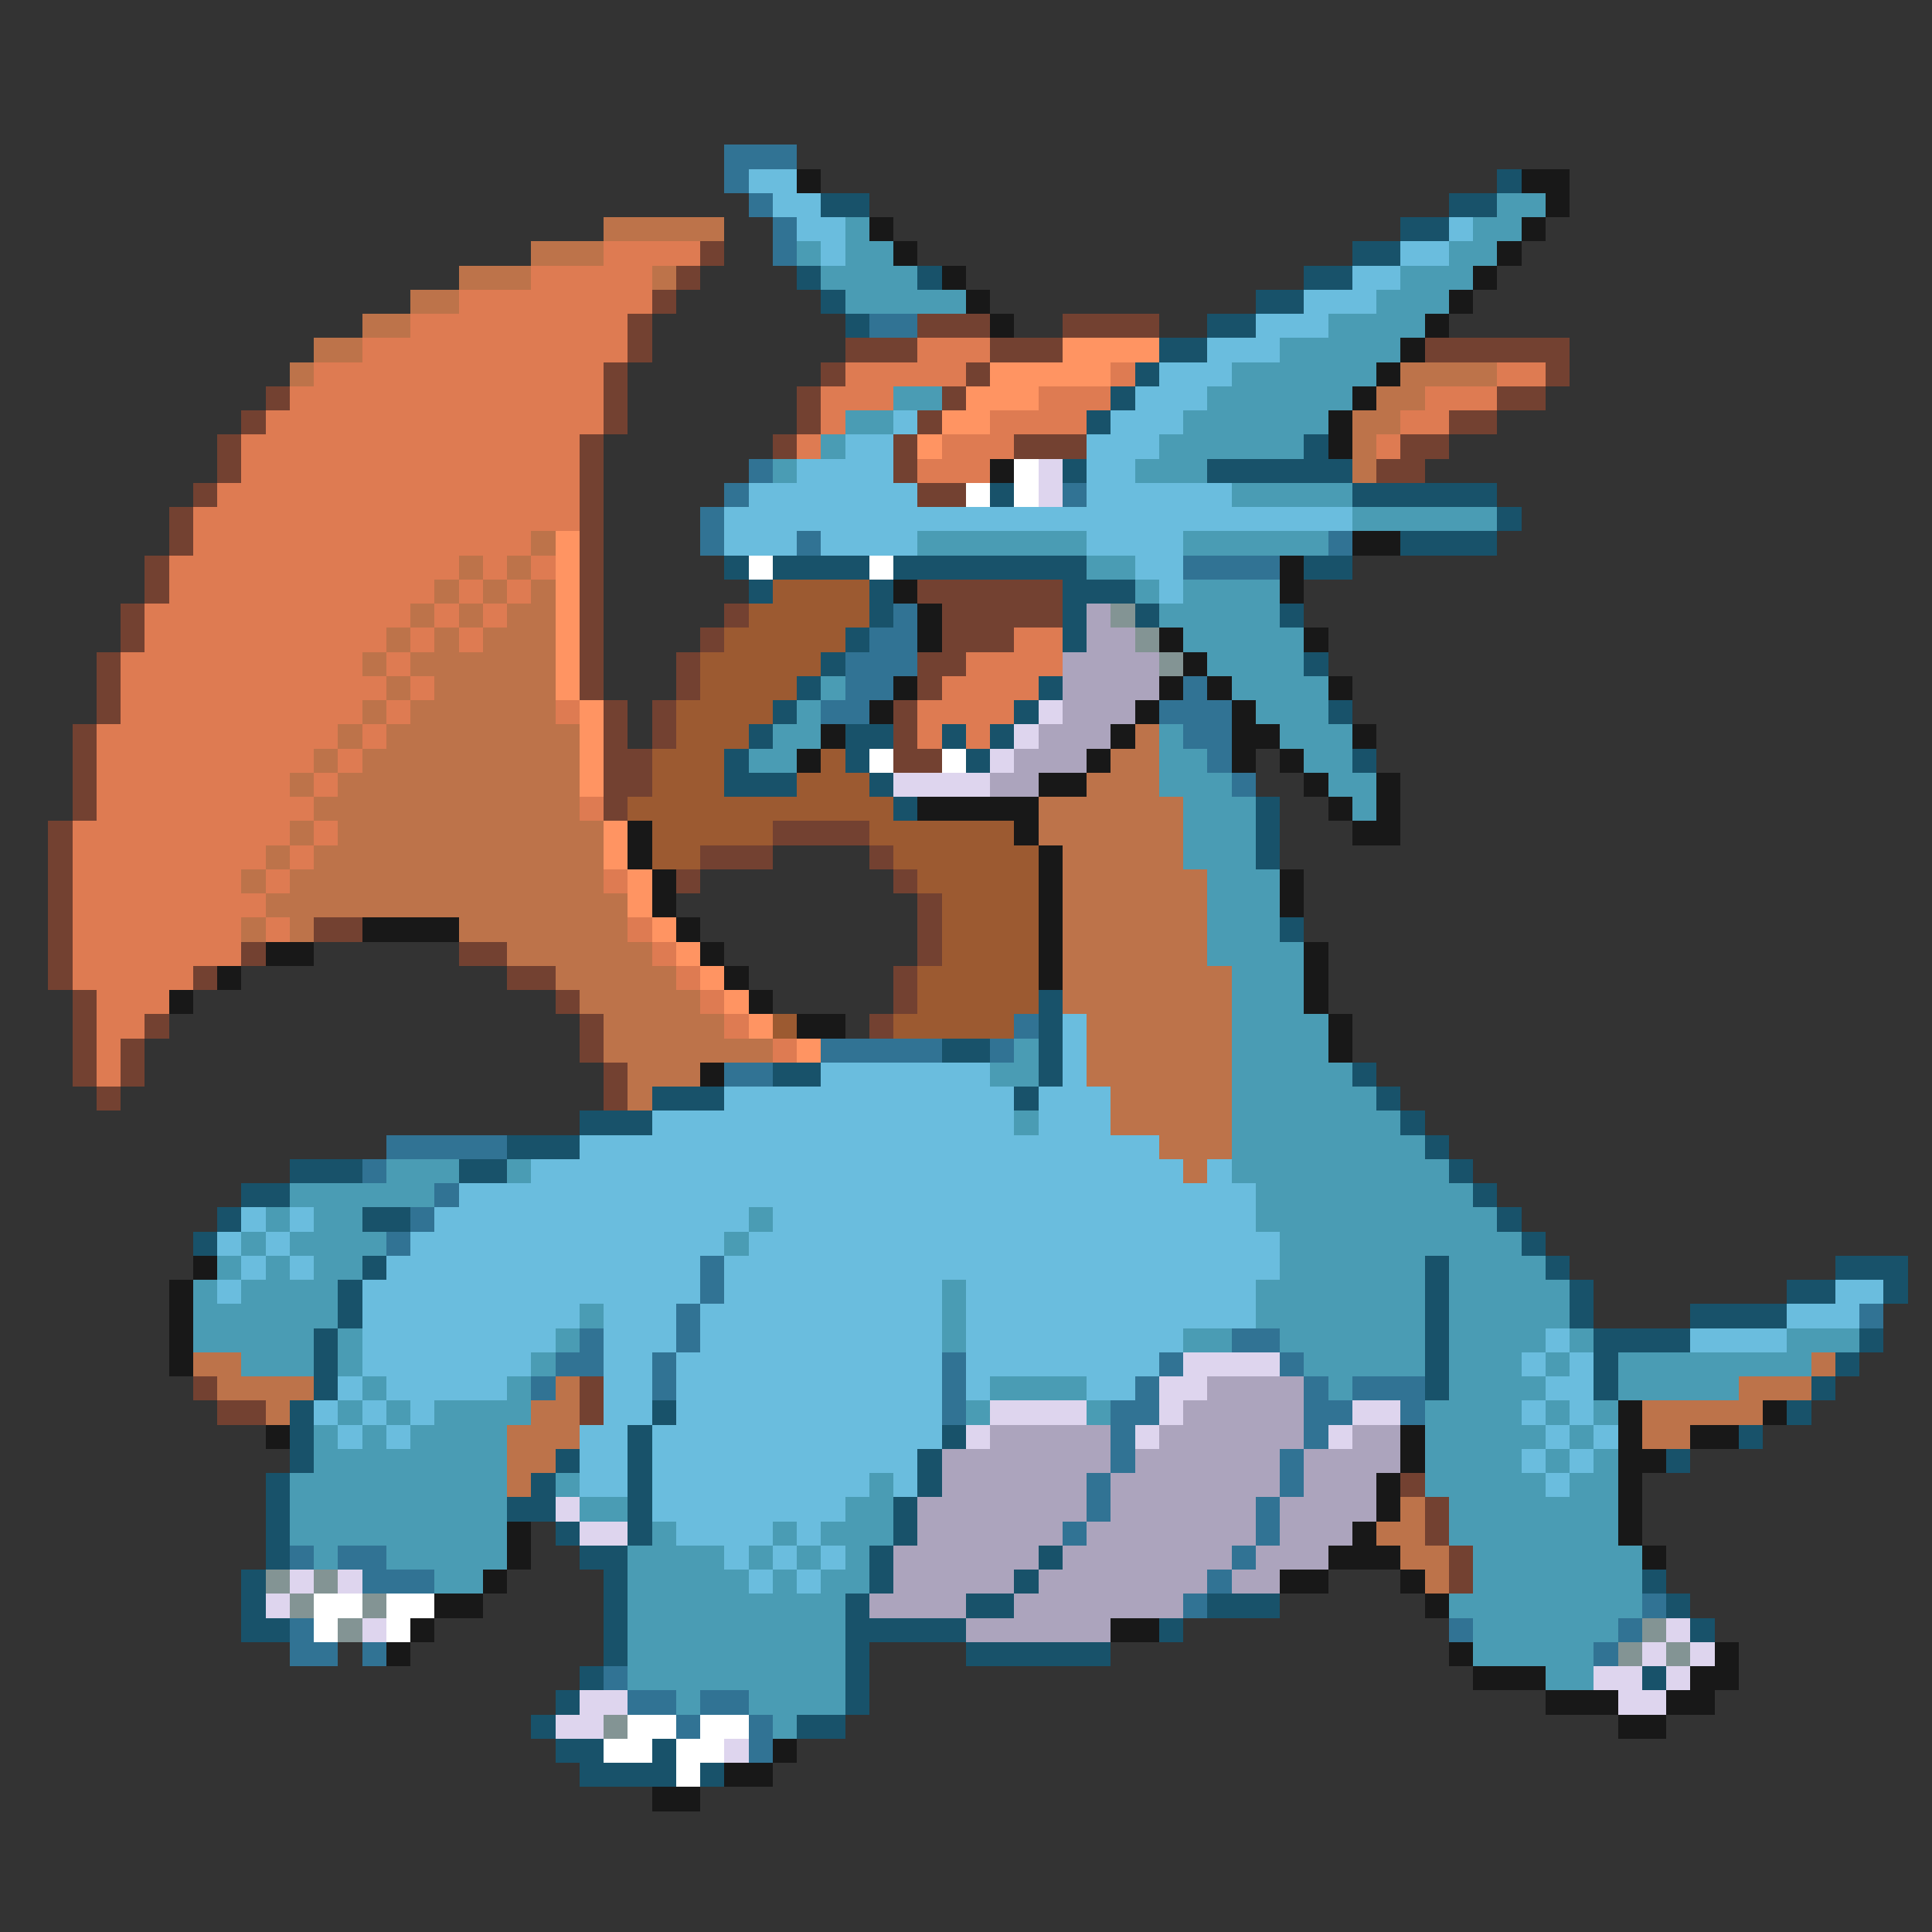 <svg xmlns="http://www.w3.org/2000/svg" viewBox="0 -0.5 80 80" shape-rendering="crispEdges">
<rect x="0" y="-0.5" width="80" height="80" fill="#333333" stroke="none"/>
<path stroke="#317394" d="M30 6h3M30 7h1M31 8h1M32 9h1M32 10h1M36 13h2M31 19h1M30 20h1M44 20h1M29 21h1M29 22h1M33 22h1M55 22h1M49 23h4M37 25h1M36 26h2M35 27h3M35 28h2M49 28h1M34 29h2M48 29h3M49 30h2M50 31h1M51 32h1M42 42h1M34 43h5M41 43h1M30 44h2M16 47h5M15 48h1M18 49h1M17 50h1M16 51h1M29 52h1M29 53h1M28 54h1M77 54h1M24 55h1M28 55h1M51 55h2M23 56h2M27 56h1M39 56h1M48 56h1M53 56h1M22 57h1M27 57h1M39 57h1M47 57h1M54 57h1M56 57h3M39 58h1M46 58h2M54 58h2M58 58h1M46 59h1M54 59h1M46 60h1M53 60h1M45 61h1M53 61h1M45 62h1M52 62h1M44 63h1M52 63h1M12 64h1M14 64h2M51 64h1M15 65h3M50 65h1M49 66h1M68 66h1M12 67h1M60 67h1M67 67h1M12 68h2M15 68h1M66 68h1M25 69h1M26 70h2M29 70h2M28 71h1M31 71h1M31 72h1" />
<path stroke="#6abdde" d="M31 7h2M32 8h2M33 9h2M60 9h1M34 10h1M58 10h2M56 11h2M54 12h3M52 13h3M50 14h3M48 15h3M47 16h3M37 17h1M46 17h3M35 18h2M45 18h3M33 19h4M45 19h2M31 20h7M45 20h6M30 21h26M30 22h3M34 22h4M45 22h4M47 23h2M48 24h1M44 42h1M44 43h1M34 44h7M44 44h1M30 45h12M43 45h3M27 46h15M43 46h3M24 47h24M22 48h27M50 48h1M19 49h33M10 50h1M12 50h1M18 50h13M32 50h20M9 51h1M11 51h1M17 51h13M31 51h22M10 52h1M12 52h1M16 52h13M30 52h23M9 53h1M15 53h14M30 53h9M40 53h12M76 53h2M15 54h9M25 54h3M29 54h10M40 54h12M74 54h3M15 55h8M25 55h3M29 55h10M40 55h9M64 55h1M70 55h4M15 56h7M25 56h2M28 56h11M40 56h8M63 56h1M65 56h1M14 57h1M16 57h5M25 57h2M28 57h11M40 57h1M45 57h2M64 57h2M13 58h1M15 58h1M17 58h1M25 58h2M28 58h11M63 58h1M65 58h1M14 59h1M16 59h1M24 59h2M27 59h12M64 59h1M66 59h1M24 60h2M27 60h11M63 60h1M65 60h1M24 61h2M27 61h9M37 61h1M64 61h1M27 62h8M28 63h4M33 63h1M30 64h1M32 64h1M34 64h1M31 65h1M33 65h1" />
<path stroke="#181818" d="M33 7h1M63 7h2M64 8h1M36 9h1M63 9h1M37 10h1M62 10h1M39 11h1M61 11h1M40 12h1M60 12h1M41 13h1M59 13h1M58 14h1M57 15h1M56 16h1M55 17h1M55 18h1M41 19h1M56 22h2M53 23h1M37 24h1M53 24h1M38 25h1M38 26h1M48 26h1M54 26h1M49 27h1M37 28h1M48 28h1M50 28h1M55 28h1M36 29h1M47 29h1M51 29h1M34 30h1M46 30h1M51 30h2M56 30h1M33 31h1M45 31h1M51 31h1M53 31h1M43 32h2M54 32h1M57 32h1M38 33h5M55 33h1M57 33h1M26 34h1M42 34h1M56 34h2M26 35h1M43 35h1M27 36h1M43 36h1M53 36h1M27 37h1M43 37h1M53 37h1M15 38h4M28 38h1M43 38h1M11 39h2M29 39h1M43 39h1M54 39h1M9 40h1M30 40h1M43 40h1M54 40h1M7 41h1M31 41h1M54 41h1M33 42h2M55 42h1M55 43h1M29 44h1M8 52h1M7 53h1M7 54h1M7 55h1M7 56h1M67 58h1M73 58h1M11 59h1M58 59h1M67 59h1M70 59h2M58 60h1M67 60h2M57 61h1M67 61h1M57 62h1M67 62h1M21 63h1M56 63h1M67 63h1M21 64h1M55 64h3M68 64h1M20 65h1M53 65h2M58 65h1M18 66h2M59 66h1M17 67h1M46 67h2M16 68h1M60 68h1M71 68h1M61 69h3M70 69h2M64 70h3M69 70h2M67 71h2M32 72h1M30 73h2M27 74h2" />
<path stroke="#18526a" d="M62 7h1M34 8h2M60 8h2M58 9h2M56 10h2M33 11h1M38 11h1M54 11h2M34 12h1M52 12h2M35 13h1M50 13h2M48 14h2M47 15h1M46 16h1M45 17h1M54 18h1M44 19h1M50 19h6M41 20h1M56 20h6M62 21h1M58 22h4M30 23h1M32 23h4M37 23h8M54 23h2M31 24h1M36 24h1M44 24h3M36 25h1M44 25h1M47 25h1M53 25h1M35 26h1M44 26h1M34 27h1M54 27h1M33 28h1M43 28h1M32 29h1M42 29h1M55 29h1M31 30h1M35 30h2M39 30h1M41 30h1M30 31h1M35 31h1M40 31h1M56 31h1M30 32h3M36 32h1M37 33h1M52 33h1M52 34h1M52 35h1M53 38h1M43 41h1M43 42h1M39 43h2M43 43h1M32 44h2M43 44h1M56 44h1M27 45h3M42 45h1M57 45h1M24 46h3M58 46h1M21 47h3M59 47h1M12 48h3M19 48h2M60 48h1M10 49h2M61 49h1M9 50h1M15 50h2M62 50h1M8 51h1M63 51h1M15 52h1M59 52h1M64 52h1M76 52h3M14 53h1M59 53h1M65 53h1M74 53h2M78 53h1M14 54h1M59 54h1M65 54h1M70 54h4M13 55h1M59 55h1M66 55h4M77 55h1M13 56h1M59 56h1M66 56h1M76 56h1M13 57h1M59 57h1M66 57h1M75 57h1M12 58h1M27 58h1M74 58h1M12 59h1M26 59h1M39 59h1M72 59h1M12 60h1M23 60h1M26 60h1M38 60h1M69 60h1M11 61h1M22 61h1M26 61h1M38 61h1M11 62h1M21 62h2M26 62h1M37 62h1M11 63h1M23 63h1M26 63h1M37 63h1M11 64h1M24 64h2M36 64h1M43 64h1M10 65h1M25 65h1M36 65h1M42 65h1M68 65h1M10 66h1M25 66h1M35 66h1M40 66h2M50 66h3M69 66h1M10 67h2M25 67h1M35 67h5M48 67h1M70 67h1M25 68h1M35 68h1M40 68h6M24 69h1M35 69h1M68 69h1M23 70h1M35 70h1M22 71h1M33 71h2M23 72h2M27 72h1M24 73h4M29 73h1" />
<path stroke="#4a9cb4" d="M62 8h2M35 9h1M61 9h2M33 10h1M35 10h2M60 10h2M34 11h4M58 11h3M35 12h5M57 12h3M55 13h4M53 14h5M51 15h6M37 16h2M50 16h6M35 17h2M49 17h6M34 18h1M48 18h6M32 19h1M47 19h3M51 20h5M56 21h6M38 22h7M49 22h6M45 23h2M47 24h1M49 24h4M48 25h5M49 26h5M50 27h4M34 28h1M51 28h4M33 29h1M52 29h3M32 30h2M48 30h1M53 30h3M31 31h2M48 31h2M54 31h2M48 32h3M55 32h2M49 33h3M56 33h1M49 34h3M49 35h3M50 36h3M50 37h3M50 38h3M50 39h4M51 40h3M51 41h3M51 42h4M42 43h1M51 43h4M41 44h2M51 44h5M51 45h6M42 46h1M51 46h7M51 47h8M16 48h3M21 48h1M51 48h9M12 49h6M52 49h9M11 50h1M13 50h2M31 50h1M52 50h10M10 51h1M12 51h4M30 51h1M53 51h10M9 52h1M11 52h1M13 52h2M53 52h6M60 52h4M8 53h1M10 53h4M39 53h1M52 53h7M60 53h5M8 54h6M24 54h1M39 54h1M52 54h7M60 54h5M8 55h5M14 55h1M23 55h1M39 55h1M49 55h2M53 55h6M60 55h4M65 55h1M74 55h3M10 56h3M14 56h1M22 56h1M54 56h5M60 56h3M64 56h1M67 56h8M15 57h1M21 57h1M41 57h4M55 57h1M60 57h4M67 57h5M14 58h1M16 58h1M18 58h4M40 58h1M45 58h1M59 58h4M64 58h1M66 58h1M13 59h1M15 59h1M17 59h4M59 59h5M65 59h1M13 60h8M59 60h4M64 60h1M66 60h1M12 61h9M23 61h1M36 61h1M59 61h5M65 61h2M12 62h9M24 62h2M35 62h2M60 62h7M12 63h9M27 63h1M32 63h1M34 63h3M60 63h7M13 64h1M16 64h5M26 64h4M31 64h1M33 64h1M35 64h1M61 64h7M18 65h2M26 65h5M32 65h1M34 65h2M61 65h7M26 66h9M60 66h8M26 67h9M61 67h6M26 68h9M61 68h5M26 69h9M64 69h2M28 70h1M31 70h4M32 71h1" />
<path stroke="#bd734a" d="M25 9h5M22 10h3M19 11h3M27 11h1M17 12h2M15 13h2M13 14h2M12 15h1M58 15h4M57 16h2M56 17h2M56 18h1M56 19h1M22 22h1M19 23h1M21 23h1M18 24h1M20 24h1M22 24h1M17 25h1M19 25h1M21 25h2M16 26h1M18 26h1M20 26h3M15 27h1M17 27h6M16 28h1M18 28h5M15 29h1M17 29h6M14 30h1M16 30h8M47 30h1M13 31h1M15 31h9M46 31h2M12 32h1M14 32h10M45 32h3M13 33h11M43 33h6M12 34h1M14 34h11M43 34h6M11 35h1M13 35h12M44 35h5M10 36h1M12 36h13M44 36h6M11 37h15M44 37h6M10 38h1M12 38h1M19 38h7M44 38h6M21 39h6M44 39h6M23 40h5M44 40h7M24 41h5M44 41h7M25 42h5M45 42h6M25 43h7M45 43h6M26 44h3M45 44h6M26 45h1M46 45h5M46 46h5M48 47h3M49 48h1M8 56h2M75 56h1M9 57h4M23 57h1M72 57h3M11 58h1M22 58h2M68 58h5M21 59h3M68 59h2M21 60h2M21 61h1M58 62h1M57 63h2M58 64h2M59 65h1" />
<path stroke="#de7b52" d="M25 10h4M22 11h5M19 12h8M17 13h9M15 14h11M38 14h3M13 15h12M35 15h5M46 15h1M62 15h2M12 16h13M34 16h3M43 16h3M59 16h3M11 17h14M34 17h1M41 17h4M58 17h2M10 18h14M33 18h1M39 18h3M57 18h1M10 19h14M38 19h3M9 20h15M8 21h16M8 22h14M7 23h12M20 23h1M22 23h1M7 24h11M19 24h1M21 24h1M6 25h11M18 25h1M20 25h1M6 26h10M17 26h1M19 26h1M42 26h2M5 27h10M16 27h1M40 27h4M5 28h11M17 28h1M39 28h4M5 29h10M16 29h1M23 29h1M38 29h4M4 30h10M15 30h1M38 30h1M40 30h1M4 31h9M14 31h1M4 32h8M13 32h1M4 33h9M24 33h1M3 34h9M13 34h1M3 35h8M12 35h1M3 36h7M11 36h1M25 36h1M3 37h8M3 38h7M11 38h1M26 38h1M3 39h7M27 39h1M3 40h5M28 40h1M4 41h3M29 41h1M4 42h2M30 42h1M4 43h1M32 43h1M4 44h1" />
<path stroke="#734131" d="M29 10h1M28 11h1M27 12h1M26 13h1M38 13h3M44 13h4M26 14h1M35 14h3M41 14h3M59 14h6M25 15h1M34 15h1M40 15h1M64 15h1M11 16h1M25 16h1M33 16h1M39 16h1M62 16h2M10 17h1M25 17h1M33 17h1M38 17h1M60 17h2M9 18h1M24 18h1M32 18h1M37 18h1M42 18h3M58 18h2M9 19h1M24 19h1M37 19h1M57 19h2M8 20h1M24 20h1M38 20h2M7 21h1M24 21h1M7 22h1M24 22h1M6 23h1M24 23h1M6 24h1M24 24h1M38 24h6M5 25h1M24 25h1M30 25h1M39 25h5M5 26h1M24 26h1M29 26h1M39 26h3M4 27h1M24 27h1M28 27h1M38 27h2M4 28h1M24 28h1M28 28h1M38 28h1M4 29h1M25 29h1M27 29h1M37 29h1M3 30h1M25 30h1M27 30h1M37 30h1M3 31h1M25 31h2M37 31h2M3 32h1M25 32h2M3 33h1M25 33h1M2 34h1M32 34h4M2 35h1M29 35h3M36 35h1M2 36h1M28 36h1M37 36h1M2 37h1M38 37h1M2 38h1M13 38h2M38 38h1M2 39h1M10 39h1M19 39h2M38 39h1M2 40h1M8 40h1M21 40h2M37 40h1M3 41h1M23 41h1M37 41h1M3 42h1M6 42h1M24 42h1M36 42h1M3 43h1M5 43h1M24 43h1M3 44h1M5 44h1M25 44h1M4 45h1M25 45h1M8 57h1M24 57h1M9 58h2M24 58h1M58 61h1M59 62h1M59 63h1M60 64h1M60 65h1" />
<path stroke="#ff9462" d="M44 14h4M41 15h5M40 16h3M39 17h2M38 18h1M23 22h1M23 23h1M23 24h1M23 25h1M23 26h1M23 27h1M23 28h1M24 29h1M24 30h1M24 31h1M24 32h1M25 34h1M25 35h1M26 36h1M26 37h1M27 38h1M28 39h1M29 40h1M30 41h1M31 42h1M33 43h1" />
<path stroke="#ffffff" d="M42 19h1M40 20h1M42 20h1M31 23h1M36 23h1M36 31h1M39 31h1M13 66h2M16 66h2M13 67h1M16 67h1M26 71h2M29 71h2M25 72h2M28 72h2M28 73h1" />
<path stroke="#ded5ee" d="M43 19h1M43 20h1M43 29h1M42 30h1M41 31h1M37 32h4M49 56h4M48 57h2M41 58h4M48 58h1M56 58h2M40 59h1M47 59h1M55 59h1M23 62h1M24 63h2M12 65h1M14 65h1M11 66h1M15 67h1M69 67h1M68 68h1M70 68h1M66 69h2M69 69h1M24 70h2M67 70h2M23 71h2M30 72h1" />
<path stroke="#9c5a31" d="M32 24h4M31 25h5M30 26h5M29 27h5M29 28h4M28 29h4M28 30h3M27 31h3M34 31h1M27 32h3M33 32h3M26 33h11M27 34h5M36 34h6M27 35h2M37 35h6M38 36h5M39 37h4M39 38h4M39 39h4M38 40h5M38 41h5M32 42h1M37 42h5" />
<path stroke="#aca4bd" d="M45 25h1M45 26h2M44 27h4M44 28h4M44 29h3M43 30h3M42 31h3M41 32h2M50 57h4M49 58h5M41 59h5M48 59h6M56 59h2M39 60h7M47 60h6M54 60h4M39 61h6M46 61h7M54 61h3M38 62h7M46 62h6M53 62h4M38 63h6M45 63h7M53 63h3M37 64h6M44 64h7M52 64h3M37 65h5M43 65h7M51 65h2M36 66h4M42 66h7M40 67h6" />
<path stroke="#839494" d="M46 25h1M47 26h1M48 27h1M11 65h1M13 65h1M12 66h1M15 66h1M14 67h1M68 67h1M67 68h1M69 68h1M25 71h1" />
</svg>